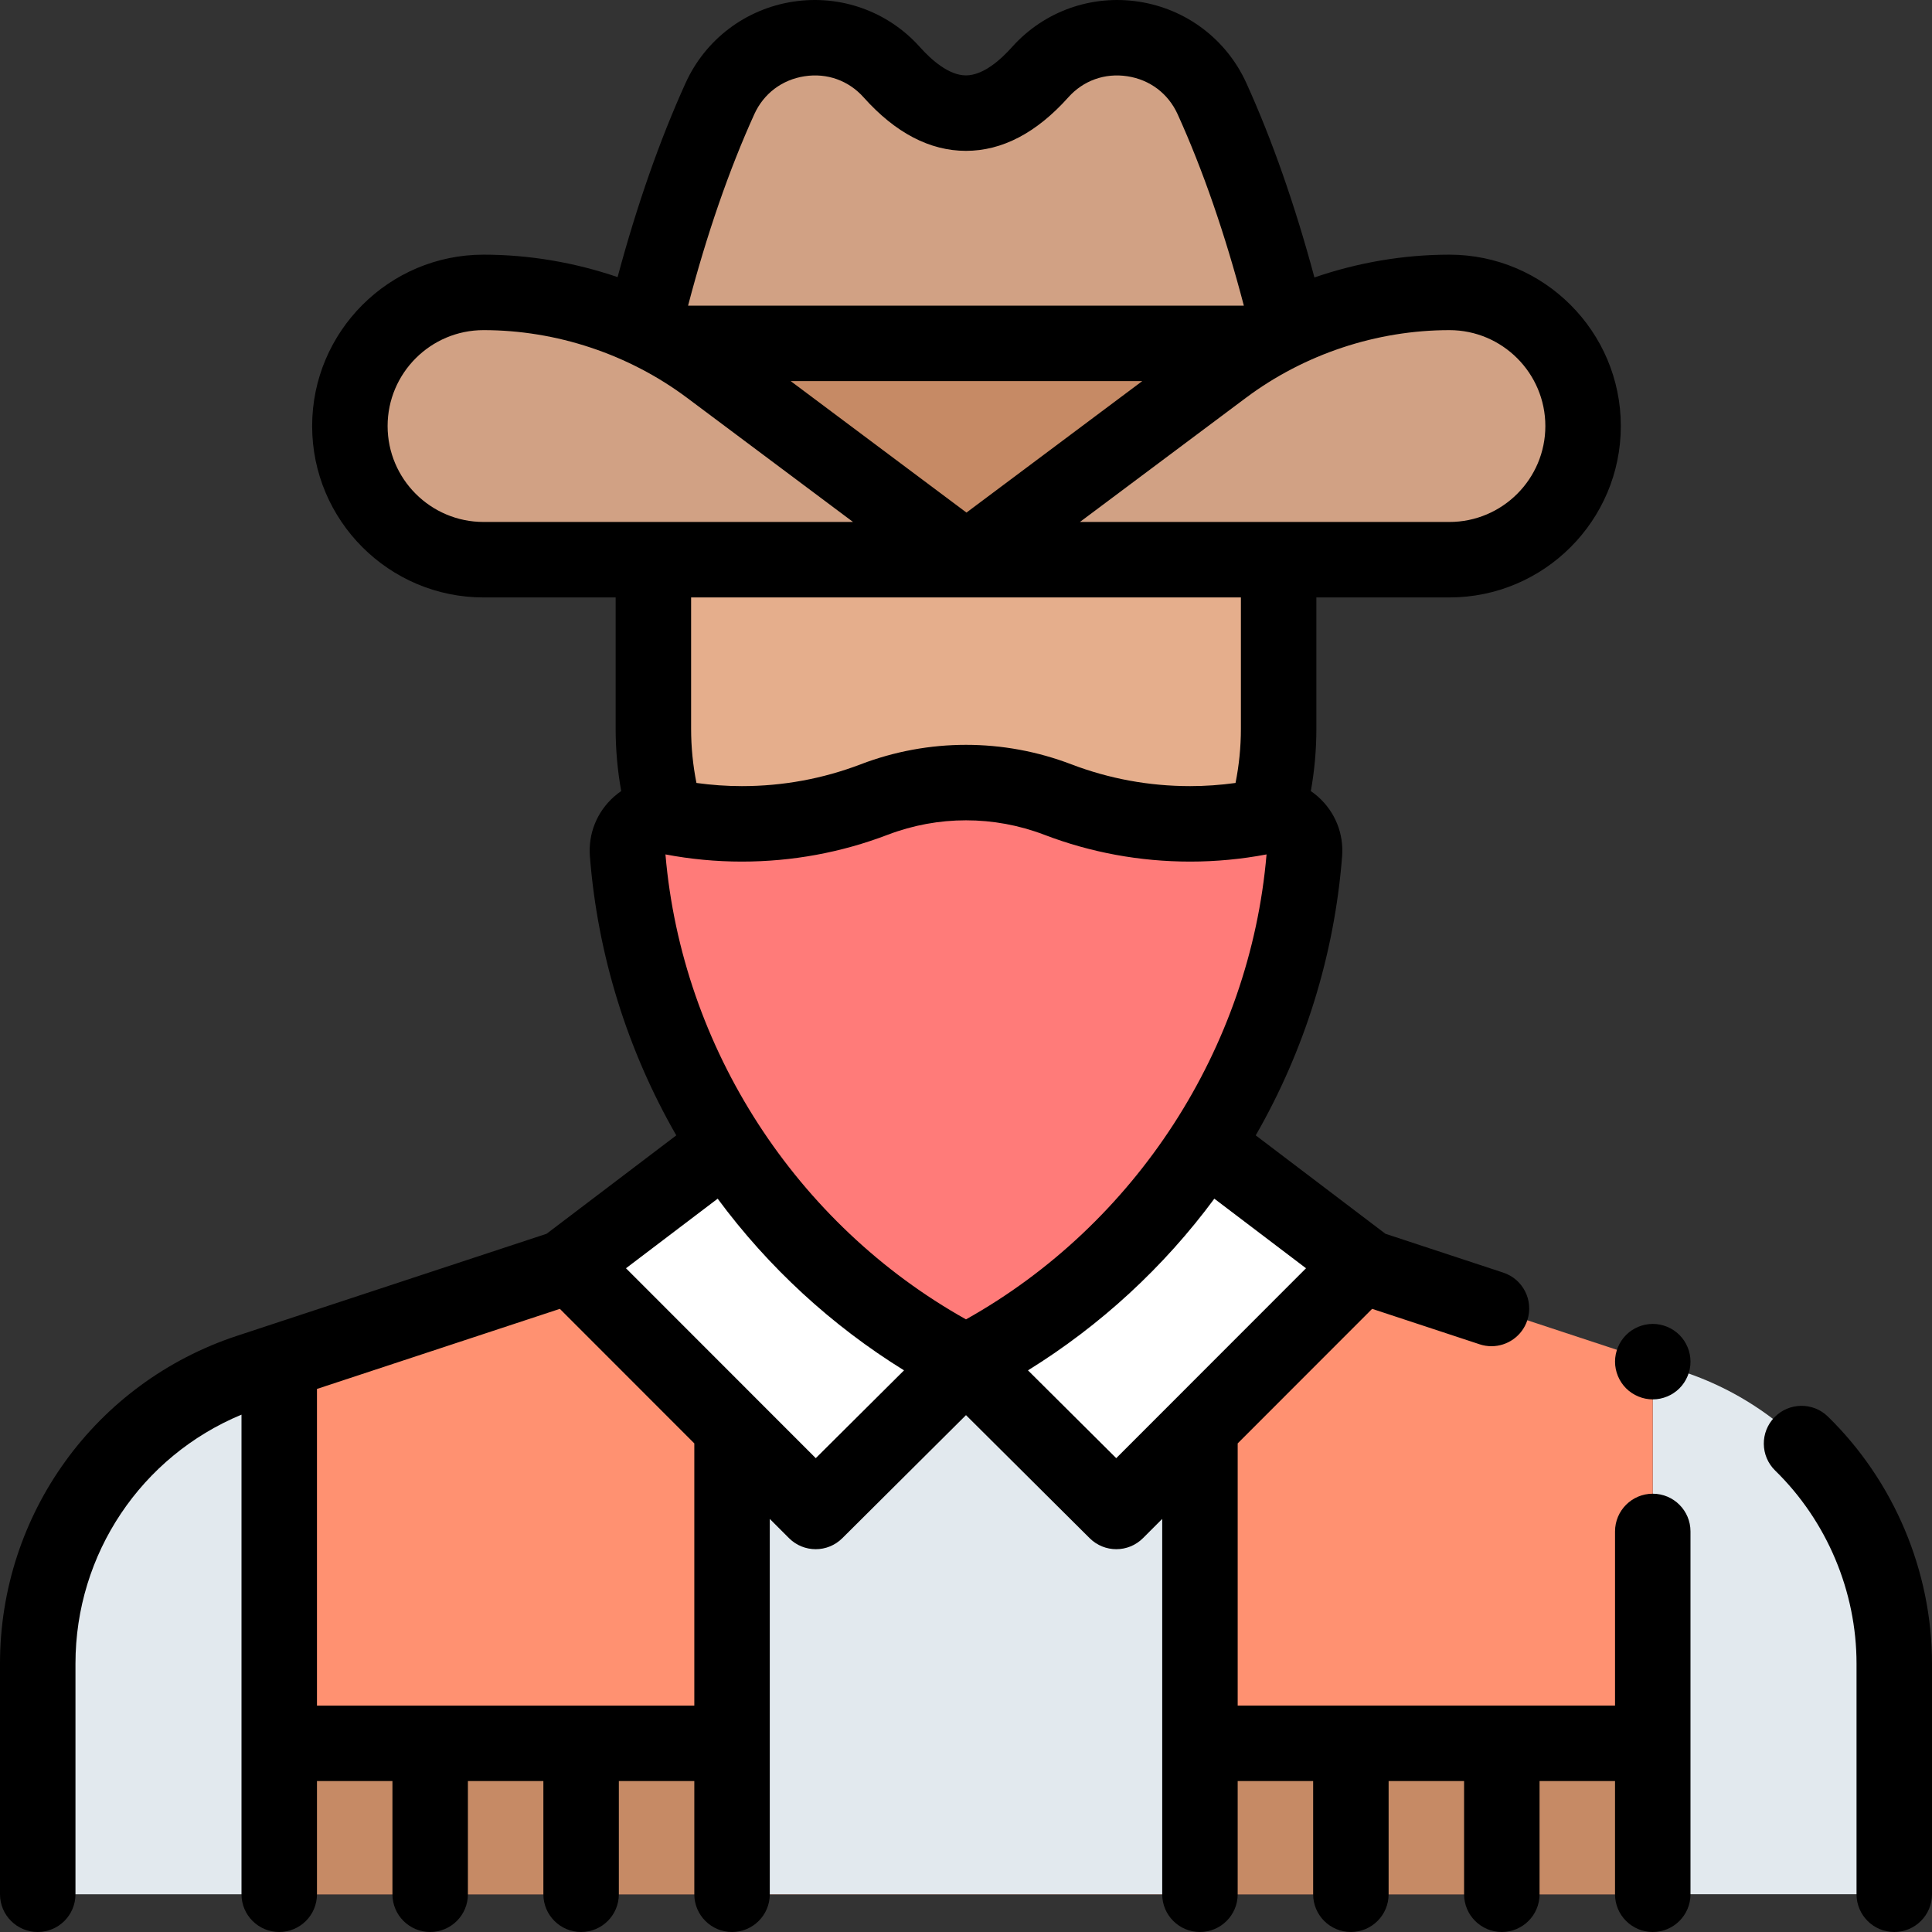 <svg id="Capa_1" enable-background="new 0 0 511.999 511.999" height="512" viewBox="0 0 511.999 511.999" width="512" xmlns="http://www.w3.org/2000/svg"><rect x="0" y="0" width="511.999" height="511.999" fill="#333333" stroke="none"/><g id="XMLID_2435_"><g id="XMLID_2614_"><path id="XMLID_2619_" d="m65.964 363.497c-33.399 11.012-55.964 42.211-55.964 77.379v61.123h64v-141.151z" fill="#e2e9ee"/><path id="XMLID_2618_" d="m446.035 363.497-8.036-2.65v141.151h64v-61.123c0-35.167-22.565-66.366-55.964-77.378z" fill="#e2e9ee"/><path id="XMLID_2617_" d="m306.033 317.338h-100.067l-131.966 43.51v141.151h363.999v-141.151z" fill="#ff9171"/><g fill="#c68a65"><path id="XMLID_2616_" d="m74 461.999h120v40h-120z"/><path id="XMLID_2615_" d="m317.999 461.999h120v40h-120z" transform="matrix(-1 0 0 -1 755.998 963.998)"/></g></g><path id="XMLID_2613_" d="m194 360.999h123.999v141h-123.999z" fill="#e2e9ee"/><path id="XMLID_2610_" d="m204.89 260.81c0 15.263-5.254 29.29-14.034 40.403l65.144 51.111 65.143-51.112c-8.779-11.114-14.033-25.14-14.033-40.402z" fill="#efb789"/><g id="XMLID_2608_"><path id="XMLID_2609_" d="m338.85 140.324v52.817c0 45.757-37.093 82.85-82.85 82.85-45.757 0-82.85-37.093-82.85-82.85v-52.817z" fill="#e5ae8c"/></g><path id="XMLID_2604_" d="m150.81 335.157 65.357 65.394 39.833-39.632-62-58.701z" fill="#fff"/><path id="XMLID_2603_" d="m361.284 335.062-65.452 65.489-39.832-39.632 61.999-58.701z" fill="#fff"/><path id="XMLID_2602_" d="m315.413 218.33c-12.362 0-24.189-2.282-35.087-6.446-15.684-5.993-32.97-5.993-48.654 0-10.898 4.164-22.725 6.446-35.087 6.446-6.579 0-13.002-.654-19.216-1.893-6.009-1.197-11.549 3.622-11.072 9.73 4.605 58.84 39.803 109.082 89.703 134.832 49.899-25.75 85.098-75.992 89.702-134.831.478-6.108-5.063-10.928-11.072-9.73-6.214 1.238-12.638 1.892-19.217 1.892z" fill="#ff7b79"/><g id="XMLID_2397_"><path id="XMLID_2400_" d="m321.195 26.154c-8.188-18.056-32.325-21.804-45.539-7.024-6.065 6.784-12.706 10.848-19.668 10.848s-13.603-4.063-19.669-10.848c-13.214-14.78-37.35-11.032-45.538 7.024-8.497 18.738-15.653 41.757-21.083 64.845h172.577c-5.428-23.088-12.584-46.107-21.08-64.845z" fill="#d1a184"/><path id="XMLID_2399_" d="m350.833 136.834c-1.974-14.43-4.866-30.148-8.556-45.835h-172.577c-3.689 15.687-6.582 31.405-8.556 45.835z" fill="#c68a65"/></g><path id="XMLID_2394_" d="m384.115 77.488c-21.603 0-42.625 6.992-59.925 19.931l-68.063 50.906h127.988c19.561 0 35.418-15.857 35.418-35.418 0-19.562-15.857-35.419-35.418-35.419z" fill="#d1a184"/><path id="XMLID_2393_" d="m128.138 77.488c21.603 0 42.625 6.992 59.925 19.931l68.063 50.906h-127.988c-19.561 0-35.418-15.857-35.418-35.418 0-19.562 15.857-35.419 35.418-35.419z" fill="#d1a184"/><g id="XMLID_421_"><path id="XMLID_747_" d="m484.411 375.403c-3.952-3.859-10.283-3.78-14.141.169-3.858 3.952-3.782 10.283.169 14.142 13.702 13.377 21.56 32.025 21.56 51.162v61.123c0 5.522 4.477 10 10 10s10-4.478 10-10v-61.123c0-24.491-10.056-48.356-27.588-65.473z"/><path id="XMLID_802_" d="m437.999 395.848c-5.523 0-10 4.478-10 10v46.151h-100v-69.486l35.633-35.654 28.49 9.394c1.04.343 2.095.506 3.133.506 4.199 0 8.109-2.666 9.496-6.871 1.729-5.245-1.121-10.899-6.366-12.629l-31.237-10.299-34.366-26.077c12.978-22.582 20.852-47.895 22.89-73.935.471-6.032-1.856-11.798-6.386-15.82-.608-.54-1.244-1.033-1.901-1.486.973-5.424 1.466-10.944 1.466-16.499v-34.817h35.265c25.043 0 45.418-20.374 45.418-45.418s-20.375-45.418-45.418-45.418c-12.177 0-24.297 2.088-35.779 6.035-5.126-19.083-11.174-36.372-18.034-51.499-5.255-11.588-15.917-19.658-28.521-21.588-12.574-1.919-25.126 2.572-33.58 12.028-3.064 3.427-7.67 7.513-12.213 7.513s-9.149-4.086-12.213-7.513c-8.454-9.456-21.007-13.949-33.58-12.028-12.604 1.93-23.266 10-28.52 21.588-6.85 15.106-12.89 32.363-18.01 51.41-11.406-3.891-23.439-5.946-35.526-5.946-25.043 0-45.418 20.374-45.418 45.418s20.375 45.418 45.418 45.418h35.012v34.817c0 5.551.501 11.07 1.474 16.494-.66.454-1.299.95-1.91 1.492-4.53 4.022-6.857 9.788-6.386 15.821 2.038 26.039 9.912 51.352 22.89 73.934l-34.366 26.077-82.021 27.039c-37.583 12.391-62.833 47.304-62.833 86.876v61.123c0 5.522 4.477 10 10 10s10-4.478 10-10v-61.123c0-29.095 17.472-54.962 44-65.981v127.104c0 5.522 4.477 10 10 10s10-4.478 10-10v-30h20v30c0 5.522 4.477 10 10 10s10-4.478 10-10v-30h20v30c0 5.522 4.477 10 10 10s10-4.478 10-10v-30h20v30c0 5.522 4.477 10 10 10s10-4.478 10-10v-99.474l5.093 5.096c1.953 1.953 4.513 2.931 7.073 2.931 2.551 0 5.103-.971 7.053-2.911l32.781-32.616 32.78 32.615c1.951 1.941 4.502 2.911 7.053 2.911 2.561 0 5.121-.978 7.073-2.931l5.093-5.096v99.474c0 5.522 4.477 10 10 10s10-4.478 10-10v-30h20v30c0 5.522 4.477 10 10 10s10-4.478 10-10v-30h20v30c0 5.522 4.477 10 10 10s10-4.478 10-10v-30h20v30c0 5.522 4.477 10 10 10s10-4.478 10-10v-96.151c0-5.522-4.477-9.999-10-9.999zm-28.466-282.942c0 14.016-11.402 25.418-25.418 25.418h-97.921l43.986-32.897c15.467-11.567 34.622-17.938 53.936-17.938 14.014-.001 25.417 11.402 25.417 25.417zm-153.407 22.931-46.581-34.838h93.161zm-56.236-105.553c2.489-5.488 7.348-9.161 13.331-10.077 5.953-.918 11.654 1.126 15.644 5.588 8.414 9.411 17.54 14.183 27.124 14.183s18.709-4.771 27.124-14.183c3.989-4.463 9.691-6.5 15.644-5.588 5.984.916 10.843 4.589 13.332 10.077 6.684 14.74 12.573 31.77 17.545 50.715h-147.29c4.971-18.945 10.86-35.973 17.546-50.715zm-97.17 82.622c0-14.016 11.402-25.418 25.418-25.418 19.314 0 38.469 6.371 53.936 17.938l43.986 32.897h-97.921c-14.016.001-25.419-11.401-25.419-25.417zm226.13 45.418v34.817c0 4.844-.485 9.647-1.423 14.351-3.976.544-7.997.838-12.013.838-10.863 0-21.467-1.947-31.518-5.788-17.989-6.871-37.803-6.872-55.792.001-10.05 3.84-20.654 5.787-31.518 5.787-4.019 0-8.041-.293-12.018-.839-.938-4.703-1.417-9.509-1.417-14.35v-34.817zm-132.265 70.006c13.313 0 26.318-2.391 38.656-7.104 13.386-5.115 28.131-5.115 41.516-.001 12.338 4.715 25.344 7.105 38.656 7.105 6.785 0 13.587-.64 20.234-1.903-4.373 51.353-34.653 98.034-79.648 123.22-44.995-25.186-75.275-71.868-79.647-123.22 6.647 1.263 13.449 1.903 20.233 1.903zm-12.585 223.669h-100v-83.919l64.367-21.222 35.633 35.655zm32.187-65.573-50.296-50.326 24.298-18.438c13.409 18.16 30.23 33.642 49.385 45.494zm79.626 0-23.387-23.27c19.155-11.852 35.976-27.334 49.385-45.494l24.298 18.438z"/><path id="XMLID_848_" d="m438 350.849c-2.63 0-5.21 1.07-7.07 2.93s-2.93 4.44-2.93 7.07 1.07 5.21 2.93 7.07c1.86 1.859 4.44 2.93 7.07 2.93s5.21-1.07 7.07-2.93 2.93-4.44 2.93-7.07-1.07-5.21-2.93-7.07c-1.861-1.86-4.441-2.93-7.07-2.93z"/></g></g></svg>